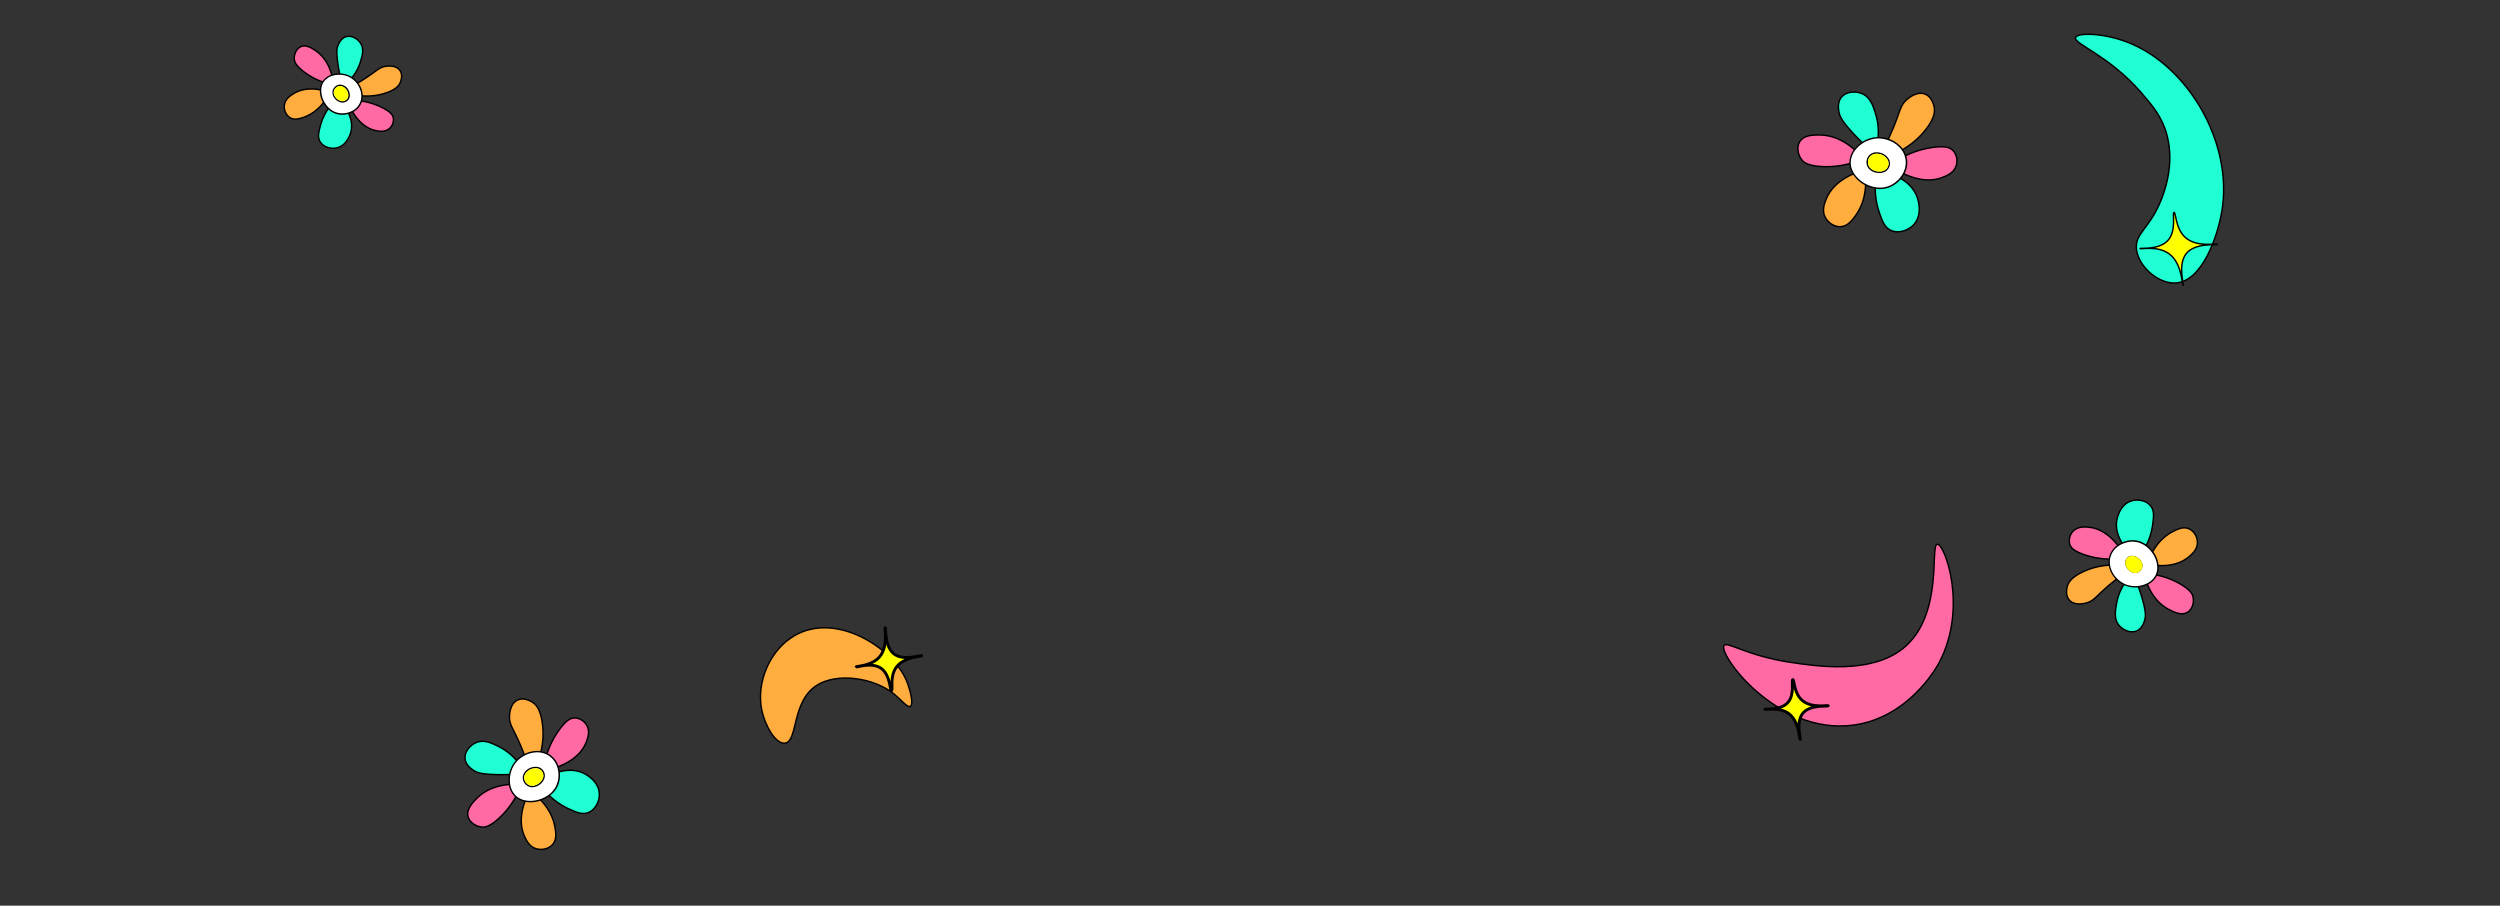 <svg xmlns="http://www.w3.org/2000/svg" viewBox="0 0 1719.75 623.03"><rect x="0" y="0" width="1719.75" height="623.03" fill="#333333" stroke="none"/><defs><style>.cls-1{fill:#1fffd3;}.cls-1,.cls-2,.cls-3,.cls-7,.cls-8{stroke:#000;stroke-linecap:round;stroke-linejoin:round;}.cls-2{fill:#ffad3f;}.cls-3{fill:#ff6aa4;}.cls-4{fill:#fff;}.cls-5,.cls-7,.cls-8{fill:#ff0;}.cls-6{fill:none;}.cls-7{stroke-width:2px;}</style></defs><g id="Calque_2" data-name="Calque 2"><g id="LOGOS"><path class="cls-1" d="M1316,155c-3.72,3.69-10,5.76-15.07,3.56-4.53-2-6.14-6.6-8.12-12.31a50.93,50.93,0,0,1-2.79-17.49,17.77,17.77,0,0,0,8.45-.54,18.77,18.77,0,0,0,8.38-5.82c3.21,1.75,10.81,6.74,12.75,16C1320.09,140.5,1321.91,149.18,1316,155Z"/><path class="cls-2" d="M1283.38,126.49c-.2,6.16-1.61,14.51-7,21.89-2.45,3.33-5.42,7.25-10.19,7.52-4.51.26-8.93-2.87-10.78-6.83-2.18-4.66-.26-9.36.9-12.21,4.15-10.14,13.84-15.26,19.19-17.46A21.2,21.2,0,0,0,1283.38,126.49Z"/><path class="cls-3" d="M1273.13,111.94v.39a60.77,60.77,0,0,1-21.12,2.16c-8.47-.65-10.93-2.73-12.09-4-3-3.33-4.28-9.07-1.89-13,2.89-4.74,9.84-4.65,14-4.6,11.41.16,20,6.72,24.17,10.52A14.44,14.44,0,0,0,1273.13,111.94Z"/><path class="cls-1" d="M1291.84,95.27h-.19a20.09,20.09,0,0,0-10.15,3.22c-3.17-3-5.73-5.72-7.66-7.85-7.14-7.88-8.1-10.7-8.51-12.35-.44-1.8-1.86-7.56,1.52-11.54s10-4.15,14.31-2.2c5.57,2.51,7.41,8.48,9.14,14.09A41.46,41.46,0,0,1,1291.84,95.27Z"/><path class="cls-2" d="M1326.76,86.29a54.79,54.79,0,0,1-18.55,16.95,19.23,19.23,0,0,0-9.57-6.88c2.94-6.14,5-11.29,6.33-15,2.26-6.18,3-9.28,6.25-12.37.76-.72,7-6.61,13-4.25,5.31,2.09,6.31,9,6.39,9.53C1331,77.35,1330.34,80.88,1326.76,86.29Z"/><path class="cls-3" d="M1345.62,114.09c-1.67,5-6.82,7-9.64,8-10.26,4-21.09,0-27-2.87a15.48,15.48,0,0,0,1.81-9.35,14.79,14.79,0,0,0-.53-2.45,61.08,61.08,0,0,1,22.64-6.34c5-.35,8.14.17,10.37,2.3C1346.12,106.1,1346.77,110.63,1345.62,114.09Z"/><path class="cls-4" d="M1293.28,129.55a19.52,19.52,0,0,1-3.3-.28,22.68,22.68,0,0,1-6.83-2.34,21.78,21.78,0,0,1-8.11-7.26,14.43,14.43,0,0,1-2.41-7.32v-.41a14.9,14.9,0,0,1,3.14-8.82,20.81,20.81,0,0,1,5.46-5.05,20.57,20.57,0,0,1,10.4-3.3h.59a21,21,0,0,1,6.58,1.11,19.8,19.8,0,0,1,9.82,7.08,15.62,15.62,0,0,1,2.15,4.35,14.55,14.55,0,0,1,.55,2.54,15.93,15.93,0,0,1-1.86,9.64,18,18,0,0,1-2.19,3.25,19.24,19.24,0,0,1-8.6,6,17.18,17.18,0,0,1-5.39.84ZM1291,106.26a5.5,5.5,0,0,0-4.21,1.71,5.68,5.68,0,0,0-.92,5.72c1.1,2.63,4.35,3.83,6.91,3.83a6.49,6.49,0,0,0,4.08-1.26,5.25,5.25,0,0,0,1.81-3.56c.13-2.65-2.2-4.86-4.41-5.79A8.77,8.77,0,0,0,1291,106.26Z"/><path d="M1292.22,95.27a20.13,20.13,0,0,1,6.42,1.09,19.23,19.23,0,0,1,9.57,6.88,15.54,15.54,0,0,1,2.09,4.22,14.79,14.79,0,0,1,.53,2.45,15.48,15.48,0,0,1-1.81,9.35,17.86,17.86,0,0,1-2.13,3.16,18.77,18.77,0,0,1-8.38,5.82,16.66,16.66,0,0,1-5.23.81,19.35,19.35,0,0,1-3.22-.27,22.42,22.42,0,0,1-6.68-2.29,21.2,21.2,0,0,1-7.92-7.09,13.9,13.9,0,0,1-2.33-7.07v-.39a14.44,14.44,0,0,1,3-8.52,20.57,20.57,0,0,1,15.48-8.15h.57m.56,22.75a7,7,0,0,0,4.39-1.37,5.75,5.75,0,0,0,2-3.92c.14-3-2.51-5.35-4.71-6.28a9.38,9.38,0,0,0-3.46-.69,5.88,5.88,0,0,0-4.58,1.89,6.15,6.15,0,0,0-1,6.23c1.12,2.67,4.35,4.14,7.37,4.14m-.56-23.75h-.6A21.12,21.12,0,0,0,1281,97.64a21.34,21.34,0,0,0-5.59,5.18,15.37,15.37,0,0,0-3.24,9.12v.43a14.92,14.92,0,0,0,2.49,7.57,22.22,22.22,0,0,0,8.3,7.43,23.36,23.36,0,0,0,7,2.4,20.67,20.67,0,0,0,3.39.28,17.79,17.79,0,0,0,5.54-.86,19.75,19.75,0,0,0,8.84-6.13,18.64,18.64,0,0,0,2.25-3.34,16.06,16.06,0,0,0,1.34-12.56,16.21,16.21,0,0,0-2.22-4.49A20.24,20.24,0,0,0,1299,95.41a21.15,21.15,0,0,0-6.74-1.14Zm.56,22.75c-2.4,0-5.43-1.11-6.45-3.53a5.15,5.15,0,0,1,.84-5.19,5,5,0,0,1,3.83-1.54,8.44,8.44,0,0,1,3.07.61c1.72.72,4.22,2.73,4.1,5.31a4.82,4.82,0,0,1-1.62,3.19,6,6,0,0,1-3.77,1.15Z"/><path class="cls-4" d="M1292.78,118.52c-2.88,0-6.55-1.39-7.83-4.45a6.67,6.67,0,0,1,1.09-6.75,6.44,6.44,0,0,1,5-2.06,9.66,9.66,0,0,1,3.65.73c2.52,1.06,5.17,3.63,5,6.76a6.17,6.17,0,0,1-2.18,4.28A7.45,7.45,0,0,1,1292.78,118.52Z"/><path d="M1291,105.76a9.38,9.38,0,0,1,3.46.69c2.2.93,4.85,3.27,4.71,6.28a5.75,5.75,0,0,1-2,3.92,7,7,0,0,1-4.39,1.37c-3,0-6.25-1.47-7.37-4.14a6.15,6.15,0,0,1,1-6.23,5.88,5.88,0,0,1,4.58-1.89m0-1a6.85,6.85,0,0,0-5.33,2.22,7.11,7.11,0,0,0-1.18,7.29c1.37,3.28,5.15,4.75,8.29,4.75a8,8,0,0,0,5-1.6,6.74,6.74,0,0,0,2.37-4.64c.16-3.38-2.65-6.13-5.33-7.25a10.24,10.24,0,0,0-3.84-.77Z"/><path class="cls-5" d="M1299.17,112.73a5.75,5.75,0,0,1-2,3.92c-3.24,2.62-10,1.36-11.76-2.77a6.15,6.15,0,0,1,1-6.23c2.17-2.47,5.87-2.1,8-1.2S1299.31,109.72,1299.17,112.73Z"/><path class="cls-1" d="M240.67,92.9c-.62,1.51-3.2,7.75-9.4,8.9-3.92.73-8.78-.68-11-4.22-2-3.19-1-6.78.16-11.22a38.91,38.91,0,0,1,5.76-12.2,13.38,13.38,0,0,0,5.54,3.28,14.35,14.35,0,0,0,7.77-.06C240.77,79.86,243.41,86.26,240.67,92.9Z"/><path class="cls-2" d="M223,69.86A29.53,29.53,0,0,1,209.17,80.6c-3,1-6.53,2.24-9.64.36A9,9,0,0,1,195.68,72c.63-3.87,3.85-6,5.81-7.28,6.95-4.6,15.24-3.66,19.55-2.76A16.08,16.08,0,0,0,223,69.86Z"/><path class="cls-3" d="M228.35,52.26a11.06,11.06,0,0,0-5.58,4.05c-.06.09-.12.17-.17.26a46.65,46.65,0,0,1-14.2-7.71c-5.05-4-5.7-6.41-5.88-7.71-.46-3.39,1.2-7.54,4.38-9,3.85-1.74,8.18,1.3,10.75,3.1C224.77,40.28,227.36,48.1,228.35,52.26Z"/><path class="cls-1" d="M247.85,42.74a31.72,31.72,0,0,1-6.16,11.13l-.13-.09a15.26,15.26,0,0,0-7.75-2.33c-.7-3.26-1.15-6.05-1.45-8.23-1.11-8-.51-10.19-.05-11.41s2.07-5.55,5.9-6.6,8.06,1.67,9.94,4.75C250.58,33.93,249.17,38.48,247.85,42.74Z"/><path class="cls-2" d="M275.08,57.28c-1.07,2.12-3,4-7.59,5.92a41.87,41.87,0,0,1-18.93,2.7,14.65,14.65,0,0,0-3.07-8.44c4.49-2.6,8-5,10.43-6.72,4.06-2.92,5.84-4.56,9.23-5.1.79-.13,7.24-1.15,10,2.91C277.6,52.14,275.27,56.9,275.08,57.28Z"/><path class="cls-3" d="M267.43,88.76c-3.18,2.42-7.28,1.45-9.51.93-8.16-1.93-13.26-9.06-15.72-13.38a11.74,11.74,0,0,0,5.15-5.1,11.09,11.09,0,0,0,.71-1.77A46.42,46.42,0,0,1,265,75.16c3.32,1.94,5.06,3.61,5.55,5.91A8.07,8.07,0,0,1,267.43,88.76Z"/><path class="cls-4" d="M235.45,78.45a13.41,13.41,0,0,1-9.6-3.93,17.6,17.6,0,0,1-3.32-4.43,16.67,16.67,0,0,1-2-8.1,11.11,11.11,0,0,1,1.64-5.69l.13-.21a11.53,11.53,0,0,1,5.87-4.3,15.68,15.68,0,0,1,5.18-.85h.47a15.59,15.59,0,0,1,8,2.41.93.93,0,0,1,.18.13,15.64,15.64,0,0,1,3.88,3.67,15.1,15.1,0,0,1,3.17,8.73,11.7,11.7,0,0,1-.52,3.7,12.4,12.4,0,0,1-.74,1.84,12.22,12.22,0,0,1-5.37,5.32,14.52,14.52,0,0,1-2.79,1.12A15.58,15.58,0,0,1,235.45,78.45ZM234,59.69a3.17,3.17,0,0,0-.86.11,4.2,4.2,0,0,0-2.94,3.1,4.8,4.8,0,0,0,1.2,3.91,5.85,5.85,0,0,0,4.2,2.29h.28a3.9,3.9,0,0,0,2.58-1.41c1.18-1.57.68-3.9-.3-5.4A5.41,5.41,0,0,0,234,59.69Z"/><path d="M233.36,51.44h.45a15.26,15.26,0,0,1,7.75,2.33l.13.09a15,15,0,0,1,3.8,3.59,14.65,14.65,0,0,1,3.07,8.44,11.4,11.4,0,0,1-1.21,5.31,11.74,11.74,0,0,1-5.15,5.1,14.1,14.1,0,0,1-2.69,1.07,14.9,14.9,0,0,1-4.06.57,12.9,12.9,0,0,1-9.25-3.79,17,17,0,0,1-3.22-4.3A16.08,16.08,0,0,1,221,62a10.57,10.57,0,0,1,1.56-5.43c.05-.09.11-.17.17-.26a11.06,11.06,0,0,1,5.58-4.05,15.13,15.13,0,0,1,5-.82m2.19,18.16.33,0a4.34,4.34,0,0,0,2.93-1.6c1.38-1.83.72-4.44-.28-6A5.91,5.91,0,0,0,234,59.19a4.17,4.17,0,0,0-1,.12,4.72,4.72,0,0,0-3.31,3.49c-.66,3.23,2.8,6.8,5.89,6.8m-2.19-19.16a16.18,16.18,0,0,0-5.35.88A11.86,11.86,0,0,0,222,55.75l0,.07c-.06.08-.11.16-.16.24A11.59,11.59,0,0,0,220,62a17.17,17.17,0,0,0,2.05,8.34,17.83,17.83,0,0,0,3.41,4.56,14.39,14.39,0,0,0,6,3.52,14,14,0,0,0,4,.55,15.88,15.88,0,0,0,4.33-.6,15.18,15.18,0,0,0,2.89-1.16,12.72,12.72,0,0,0,5.57-5.53,12.56,12.56,0,0,0,.78-1.93,12.32,12.32,0,0,0,.54-3.85,15.68,15.68,0,0,0-3.27-9,16.09,16.09,0,0,0-4-3.8l-.13-.1a16.27,16.27,0,0,0-8.3-2.51Zm2.19,18.16a5.34,5.34,0,0,1-3.81-2.1,4.34,4.34,0,0,1-1.1-3.5,3.72,3.72,0,0,1,2.58-2.72,3,3,0,0,1,.73-.09,4.92,4.92,0,0,1,3.74,2.36c.74,1.14,1.43,3.36.32,4.83a3.4,3.4,0,0,1-2.2,1.21Z"/><path class="cls-4" d="M235.55,70.1a6.81,6.81,0,0,1-5-2.65,5.84,5.84,0,0,1-1.4-4.75,5.22,5.22,0,0,1,3.68-3.87,4.54,4.54,0,0,1,1.1-.14,6.35,6.35,0,0,1,5,3.05c1.16,1.78,1.73,4.58.26,6.54a4.9,4.9,0,0,1-3.3,1.8Z"/><path d="M234,59.19A5.91,5.91,0,0,1,238.53,62c1,1.53,1.66,4.14.28,6a4.34,4.34,0,0,1-2.93,1.6l-.33,0c-3.09,0-6.55-3.57-5.89-6.8A4.72,4.72,0,0,1,233,59.31a4.17,4.17,0,0,1,1-.12m0-1h0a5.17,5.17,0,0,0-1.23.15,5.7,5.7,0,0,0-4,4.26,6.28,6.28,0,0,0,1.51,5.16,7.28,7.28,0,0,0,5.36,2.84l.41,0h0a5.45,5.45,0,0,0,3.65-2c1.62-2.16,1-5.2-.24-7.12A6.88,6.88,0,0,0,234,58.19Z"/><path class="cls-5" d="M238.81,68a4.34,4.34,0,0,1-2.93,1.6c-3.17.27-6.9-3.44-6.22-6.78A4.72,4.72,0,0,1,233,59.31c2.42-.61,4.6,1.2,5.56,2.7S240.19,66.15,238.81,68Z"/><path class="cls-1" d="M1480.83,360.77a45.24,45.24,0,0,1-4.75,15,15.6,15.6,0,0,0-6.9-2.94,16.68,16.68,0,0,0-8.94,1.28c-1.85-2.66-5.88-9.63-3.75-17.72.49-1.84,2.5-9.43,9.46-11.71,4.41-1.45,10.23-.58,13.34,3.17C1482.08,351.17,1481.52,355.46,1480.83,360.77Z"/><path class="cls-2" d="M1511.59,373.46c-.12,4.55-3.51,7.49-5.56,9.29-7.32,6.38-17,6.58-22.13,6.2a18.7,18.7,0,0,0-3.45-8.76c2.6-4.79,7-10.85,14.27-14.52,3.26-1.67,7.18-3.59,11-1.91C1509.45,365.35,1511.7,369.58,1511.59,373.46Z"/><path class="cls-3" d="M1504.83,421.15c-4.18,2.61-9.65-.24-12.88-1.91-9-4.67-13.18-13.29-15-17.94a12.79,12.79,0,0,0,5.8-5.52c0-.11.1-.21.14-.32a54,54,0,0,1,17.58,6.68c6.45,3.89,7.57,6.51,8,8C1509.54,414,1508.27,419,1504.83,421.15Z"/><path class="cls-1" d="M1475.58,425.5c-.36,1.59-1.53,6.73-5.78,8.52s-9.55-.68-12.2-3.94c-3.41-4.2-2.5-9.66-1.63-14.79a36.72,36.72,0,0,1,5.38-13.76l.16.08a17.7,17.7,0,0,0,9.3,1.48c1.32,3.64,2.27,6.79,3,9.26C1476.28,421.42,1475.92,424,1475.58,425.5Z"/><path class="cls-2" d="M1456.42,398c-4.77,3.69-8.42,6.95-11,9.36-4.23,4-6,6.16-9.85,7.31-.9.26-8.18,2.43-12-1.81-3.37-3.77-1.42-9.62-1.27-10.08.91-2.61,2.85-5.13,7.83-8a48.47,48.47,0,0,1,21.43-6A17,17,0,0,0,1456.42,398Z"/><path class="cls-3" d="M1457.29,375.72a13.72,13.72,0,0,0-5.14,6.68,12.92,12.92,0,0,0-.55,2.16,54.31,54.31,0,0,1-20.43-4c-4.12-1.73-6.39-3.37-7.31-5.95a9.38,9.38,0,0,1,2.42-9.35c3.3-3.28,8.16-2.8,10.83-2.54C1446.8,363.69,1453.79,371.11,1457.29,375.72Z"/><path class="cls-4" d="M1468.82,394.73a7.72,7.72,0,0,1-5.46-2.76c-1.59-1.85-2.68-5-1.3-7.41a5.57,5.57,0,0,1,3.47-2.55,5.22,5.22,0,0,1,1.13-.12,8.28,8.28,0,0,1,5.77,2.73,6.45,6.45,0,0,1,1.91,4.77,6,6,0,0,1-3.59,5A5.06,5.06,0,0,1,1468.82,394.73Z"/><path d="M1466.66,382.39c3.43,0,7.43,3.38,7.18,7a5.43,5.43,0,0,1-3.28,4.53,4.49,4.49,0,0,1-1.74.34,7.2,7.2,0,0,1-5.08-2.58c-1.39-1.62-2.55-4.52-1.25-6.85a5.09,5.09,0,0,1,3.14-2.3,4.45,4.45,0,0,1,1-.11m0-1h0a5.61,5.61,0,0,0-1.24.13,6.17,6.17,0,0,0-3.8,2.79c-1.49,2.66-.34,6,1.36,8a8.24,8.24,0,0,0,5.84,2.93,5.67,5.67,0,0,0,2.12-.41,6.49,6.49,0,0,0,3.9-5.39,7,7,0,0,0-2-5.16,8.79,8.79,0,0,0-6.13-2.88Z"/><path class="cls-4" d="M1468.85,403.69a17.93,17.93,0,0,1-7.55-1.63l.12-.5-.21.45a18.38,18.38,0,0,1-5.15-3.69,17.41,17.41,0,0,1-5-9.53,13.61,13.61,0,0,1,0-4.32,12.92,12.92,0,0,1,.58-2.24,14.21,14.21,0,0,1,5.33-6.92,16.28,16.28,0,0,1,3-1.7,17.49,17.49,0,0,1,7-1.48,15.08,15.08,0,0,1,2.25.17,16,16,0,0,1,7.12,3,20.06,20.06,0,0,1,4.47,4.58,19.26,19.26,0,0,1,3.55,9,12.66,12.66,0,0,1-1,6.77c0,.1-.1.21-.16.33a13.22,13.22,0,0,1-6,5.75,18.19,18.19,0,0,1-6.36,1.83,16.81,16.81,0,0,1-2,.11Zm-2.19-20.8a4.21,4.21,0,0,0-3.73,2.16c-1.14,2-.18,4.67,1.19,6.27a6.69,6.69,0,0,0,4.7,2.41,4.16,4.16,0,0,0,1.56-.3,4.92,4.92,0,0,0,3-4.11,5.4,5.4,0,0,0-1.65-4A7.22,7.22,0,0,0,1466.66,382.89Z"/><path d="M1467,372.63a15.39,15.39,0,0,1,2.17.16,15.6,15.6,0,0,1,6.9,2.94,19.48,19.48,0,0,1,4.37,4.46,18.7,18.7,0,0,1,3.45,8.76,12.08,12.08,0,0,1-1,6.51c0,.11-.09.21-.14.32a12.79,12.79,0,0,1-5.8,5.52,17.61,17.61,0,0,1-6.18,1.79,18.25,18.25,0,0,1-2,.1,17.54,17.54,0,0,1-7.34-1.58l-.16-.08a17.9,17.9,0,0,1-4.93-3.56,17,17,0,0,1-4.84-9.25,13.2,13.2,0,0,1,0-4.16,12.92,12.92,0,0,1,.55-2.16,13.72,13.72,0,0,1,5.14-6.68,15.55,15.55,0,0,1,3-1.65,17.06,17.06,0,0,1,6.77-1.44m1.81,21.6a4.49,4.49,0,0,0,1.74-.34,5.43,5.43,0,0,0,3.28-4.53c.25-3.59-3.75-7-7.18-7a4.45,4.45,0,0,0-1,.11,5.09,5.09,0,0,0-3.14,2.3c-1.3,2.33-.14,5.23,1.25,6.85a7.2,7.2,0,0,0,5.08,2.58m-1.81-22.6a18.1,18.1,0,0,0-7.17,1.52,16.8,16.8,0,0,0-3.13,1.76,14.64,14.64,0,0,0-5.5,7.16,13.61,13.61,0,0,0-.6,2.32,14.32,14.32,0,0,0,0,4.48,18,18,0,0,0,5.11,9.8,19,19,0,0,0,5.22,3.76l.09.05.06,0a18.48,18.48,0,0,0,7.78,1.69,20.5,20.5,0,0,0,2.07-.11,18.48,18.48,0,0,0,6.52-1.89,13.69,13.69,0,0,0,6.24-6c.06-.13.12-.25.17-.37a13.29,13.29,0,0,0,1.05-7,19.77,19.77,0,0,0-3.64-9.23,20.26,20.26,0,0,0-4.59-4.69,16.54,16.54,0,0,0-7.34-3.12,16,16,0,0,0-2.32-.17Zm1.81,21.6a6.23,6.23,0,0,1-4.32-2.23c-1.06-1.23-2.22-3.76-1.13-5.71a4.1,4.1,0,0,1,2.48-1.82,4.2,4.2,0,0,1,.81-.08h0a6.85,6.85,0,0,1,4.67,2.25,4.93,4.93,0,0,1,1.51,3.65,4.43,4.43,0,0,1-2.65,3.68,3.71,3.71,0,0,1-1.37.26Z"/><path class="cls-5" d="M1473.84,389.36a5.43,5.43,0,0,1-3.28,4.53c-2.69,1.09-5.48-.67-6.82-2.24s-2.55-4.52-1.25-6.85a5.09,5.09,0,0,1,3.14-2.3C1469.24,381.7,1474.11,385.41,1473.84,389.36Z"/><path class="cls-1" d="M412.27,546.29c.09,5-2.65,10.61-7.44,12.6-4.32,1.78-8.51-.15-13.71-2.54a48.4,48.4,0,0,1-13.74-9.56,16.58,16.58,0,0,0,5.17-6.11,17.77,17.77,0,0,0,1.54-9.52c3.3-1,11.67-2.95,19.23,1.79C405.05,534,412.15,538.47,412.27,546.29Z"/><path class="cls-2" d="M380.19,580.84c-2.78,3.24-7.81,4.21-11.72,2.87-4.6-1.57-6.54-6-7.72-8.62-4.19-9.46-1.33-19.42.68-24.5a20.05,20.05,0,0,0,10-.76c4.06,4.17,8.82,10.6,10.29,19.14C382.41,572.83,383.12,577.42,380.19,580.84Z"/><path class="cls-3" d="M355.1,547.54a58.13,58.13,0,0,1-12.38,15.8c-6,5.34-9,5.66-10.65,5.61-4.25-.14-9-3-10.08-7.22-1.34-5.08,3.28-9.76,6-12.53,7.6-7.67,17.7-9.23,23-9.57a13.71,13.71,0,0,0,3.81,7.65A3.45,3.45,0,0,0,355.1,547.54Z"/><path class="cls-1" d="M355.73,523.61l-.13.14a18.86,18.86,0,0,0-4.45,9c-4.13.18-7.65.16-10.37.07-10-.3-12.59-1.49-14-2.3s-6.37-3.69-6.86-8.6,3.72-9.51,7.88-11.18c5.36-2.15,10.64.51,15.59,3A39.32,39.32,0,0,1,355.73,523.61Z"/><path class="cls-2" d="M371.89,517.7a18.07,18.07,0,0,0-11,2c-2.26-6-4.43-10.79-6.08-14.15-2.72-5.58-4.37-8.1-4.33-12.36,0-1,.1-9.1,5.64-11.64,4.89-2.25,10.25,1.58,10.67,1.89,2.37,1.75,4.33,4.53,5.67,10.51A52,52,0,0,1,371.89,517.7Z"/><path class="cls-3" d="M403,511.16c-4,9.58-13.82,14.36-19.62,16.47a14.59,14.59,0,0,0-5.19-7.35,13.7,13.7,0,0,0-2-1.24,57.82,57.82,0,0,1,10.52-19.58c3.06-3.65,5.46-5.44,8.37-5.56,3.67-.15,7.18,2.37,8.78,5.43C406.09,503.72,404.06,508.53,403,511.16Z"/><path class="cls-4" d="M364.87,551.42a19.41,19.41,0,0,1-3.54-.34,13.68,13.68,0,0,1-6.57-3.17l-.29-.26a14.17,14.17,0,0,1-4-7.94,19.64,19.64,0,0,1,.14-7,19.37,19.37,0,0,1,4.57-9.26l.07-.07a19.9,19.9,0,0,1,5.4-4.09,19.22,19.22,0,0,1,8.81-2.23,15.28,15.28,0,0,1,2.45.19,14.31,14.31,0,0,1,4.32,1.35l.11.05a14.81,14.81,0,0,1,7.42,8.87,17.92,17.92,0,0,1,.78,3.62,18.26,18.26,0,0,1-1.59,9.8,17.2,17.2,0,0,1-5.32,6.29,21.13,21.13,0,0,1-6.07,3.11,21.69,21.69,0,0,1-6.74,1.12ZM368.34,529a7.9,7.9,0,0,0-3.08.64c-1.55.67-4.41,2.73-4.16,5.75a5.3,5.3,0,0,0,3.28,4.34,4.67,4.67,0,0,0,1.73.32c3.3,0,6.92-3.08,7.17-6.09a4.92,4.92,0,0,0-1.22-3.54A5,5,0,0,0,368.34,529Z"/><path d="M369.51,517.52a15.89,15.89,0,0,1,2.38.18,14.18,14.18,0,0,1,4.23,1.34h0a13.7,13.7,0,0,1,2,1.24,14.59,14.59,0,0,1,5.19,7.35,17.24,17.24,0,0,1,.76,3.53,17.77,17.77,0,0,1-1.54,9.52,16.58,16.58,0,0,1-5.17,6.11,21.52,21.52,0,0,1-12.51,4.12,17.68,17.68,0,0,1-3.44-.32,13,13,0,0,1-6.33-3.05,3.45,3.45,0,0,1-.28-.26,13.71,13.71,0,0,1-3.81-7.65,19.11,19.11,0,0,1,.14-6.86,18.86,18.86,0,0,1,4.45-9l.13-.14a18.9,18.9,0,0,1,5.2-3.91,18.71,18.71,0,0,1,8.58-2.18m-3.4,23c3.55,0,7.39-3.23,7.67-6.55a5.37,5.37,0,0,0-1.36-3.92,5.46,5.46,0,0,0-4.08-1.58,8.49,8.49,0,0,0-3.28.68c-2,.88-4.71,3.16-4.46,6.25a5.83,5.83,0,0,0,3.6,4.77,5.17,5.17,0,0,0,1.91.35m3.4-24v0a19.69,19.69,0,0,0-9,2.29,20.28,20.28,0,0,0-5.47,4.12l-.06.07-.08.09a19.76,19.76,0,0,0-4.69,9.48,20.47,20.47,0,0,0-.15,7.23,14.72,14.72,0,0,0,4.1,8.2l.33.3a14.12,14.12,0,0,0,6.79,3.27,18.71,18.71,0,0,0,3.63.34,22.41,22.41,0,0,0,13.1-4.32,17.6,17.6,0,0,0,5.48-6.48,18.74,18.74,0,0,0,1.64-10.06,20,20,0,0,0-.8-3.73,15.71,15.71,0,0,0-5.55-7.84,14.23,14.23,0,0,0-2.11-1.3l-.16-.08a15.15,15.15,0,0,0-4.43-1.39,16.29,16.29,0,0,0-2.53-.19Zm-3.4,23a4.4,4.4,0,0,1-1.55-.28,4.78,4.78,0,0,1-3-3.92c-.23-2.74,2.42-4.63,3.86-5.26a7.64,7.64,0,0,1,2.88-.59,4.57,4.57,0,0,1,3.36,1.26,4.52,4.52,0,0,1,1.09,3.14c-.24,2.8-3.61,5.65-6.68,5.65Z"/><path class="cls-4" d="M366.11,541a5.79,5.79,0,0,1-2.09-.38,6.34,6.34,0,0,1-3.91-5.2c-.3-3.58,2.84-5.93,4.75-6.75a9,9,0,0,1,3.48-.72,6,6,0,0,1,4.45,1.73,6,6,0,0,1,1.49,4.32C374,537.57,369.93,541,366.11,541Z"/><path d="M368.34,528.49a5.46,5.46,0,0,1,4.08,1.58,5.37,5.37,0,0,1,1.36,3.92c-.28,3.32-4.12,6.55-7.67,6.55a5.17,5.17,0,0,1-1.91-.35,5.83,5.83,0,0,1-3.6-4.77c-.25-3.09,2.43-5.37,4.46-6.25a8.49,8.49,0,0,1,3.28-.68m0-1h0a9.47,9.47,0,0,0-3.68.76c-2.72,1.18-5.33,3.88-5.05,7.26a6.83,6.83,0,0,0,4.23,5.61,6.11,6.11,0,0,0,2.27.42c4.13,0,8.34-3.63,8.67-7.47a6.06,6.06,0,0,0-6.44-6.58Z"/><path class="cls-5" d="M373.78,534c-.33,3.93-5.65,7.73-9.58,6.2a5.83,5.83,0,0,1-3.6-4.77c-.25-3.09,2.43-5.37,4.46-6.25s5.41-1.17,7.36.9A5.37,5.37,0,0,1,373.78,534Z"/><rect class="cls-6" x="1692.49" width="27.26" height="97.6" transform="translate(3412.24 97.6) rotate(180)"/><rect class="cls-6" y="525.44" width="27.26" height="97.6" transform="translate(27.26 1148.47) rotate(180)"/><path class="cls-1" d="M1472.84,63.59c7.82,9,14.51,16.9,17.82,29.36,5.46,20.55-2,39.61-4.19,45.08-7.94,19.59-18.09,22.49-16.78,33.55,1.44,12.11,15.44,24,27.26,23.06,17.93-1.36,28.53-31.88,31.45-49.27C1536.37,98.1,1505,45,1463.4,29c-16.64-6.4-34.4-6.66-35.64-3.15C1426.24,30.16,1450.48,37.83,1472.84,63.59Z"/><path class="cls-2" d="M615.3,477.63c-14.15-11.64-39.53-15.06-53.48-6.17-17.5,11.14-12.76,38.88-22,39.77-6.32.62-13.52-12-15.77-22.63-4-18.69,5.22-41.43,22.63-51.42,28.5-16.37,67.12,8.22,76.8,30.85,2.38,5.58,5.3,16.41,2.74,17.83C624.25,487,620.07,481.56,615.3,477.63Z"/><path class="cls-3" d="M1231.24,455.56c18.56,2.81,55.48,8.42,77.81-9.47,28.4-22.77,18.32-71.65,23.67-71.72,5.07-.07,21.08,43.51,1.36,81.19-1.41,2.68-20.81,38.33-59.54,43.3-52.26,6.69-92.52-48.54-88.63-54.8C1187.91,440.84,1201.25,451,1231.24,455.56Z"/><path class="cls-7" d="M588.93,458.74c-.1-.55,10.63-.44,16.14-6.92,6.2-7.3,3.17-19.93,3.84-20s-.63,12.15,5.63,17.67c6.51,5.72,19.34.85,19.46,1.53s-12,.64-17.41,7.94c-4.78,6.49-2.18,16-3.33,16.14s-.72-10.84-7.17-15.37S589,459.29,588.93,458.74Z"/><path class="cls-7" d="M1214.06,487.93c0,.52,10-1.85,16.49,3,7.33,5.48,7.18,17.88,7.81,17.78s-3.17-11.18,1.5-17.65c4.84-6.7,17.82-4.9,17.79-5.56s-11.34,2-17.9-3.69c-5.83-5-5.42-14.44-6.52-14.31s1.63,10.24-3.41,15.82S1214,487.39,1214.06,487.93Z"/><path class="cls-8" d="M1472.11,171c0,.64,12.2-2.26,20.14,3.67,9,6.7,8.77,21.85,9.54,21.72s-3.87-13.66,1.83-21.55c5.91-8.19,21.77-6,21.73-6.79s-13.85,2.39-21.86-4.51c-7.12-6.15-6.62-17.64-8-17.48s2,12.5-4.17,19.32S1472.09,170.38,1472.11,171Z"/></g></g></svg>
